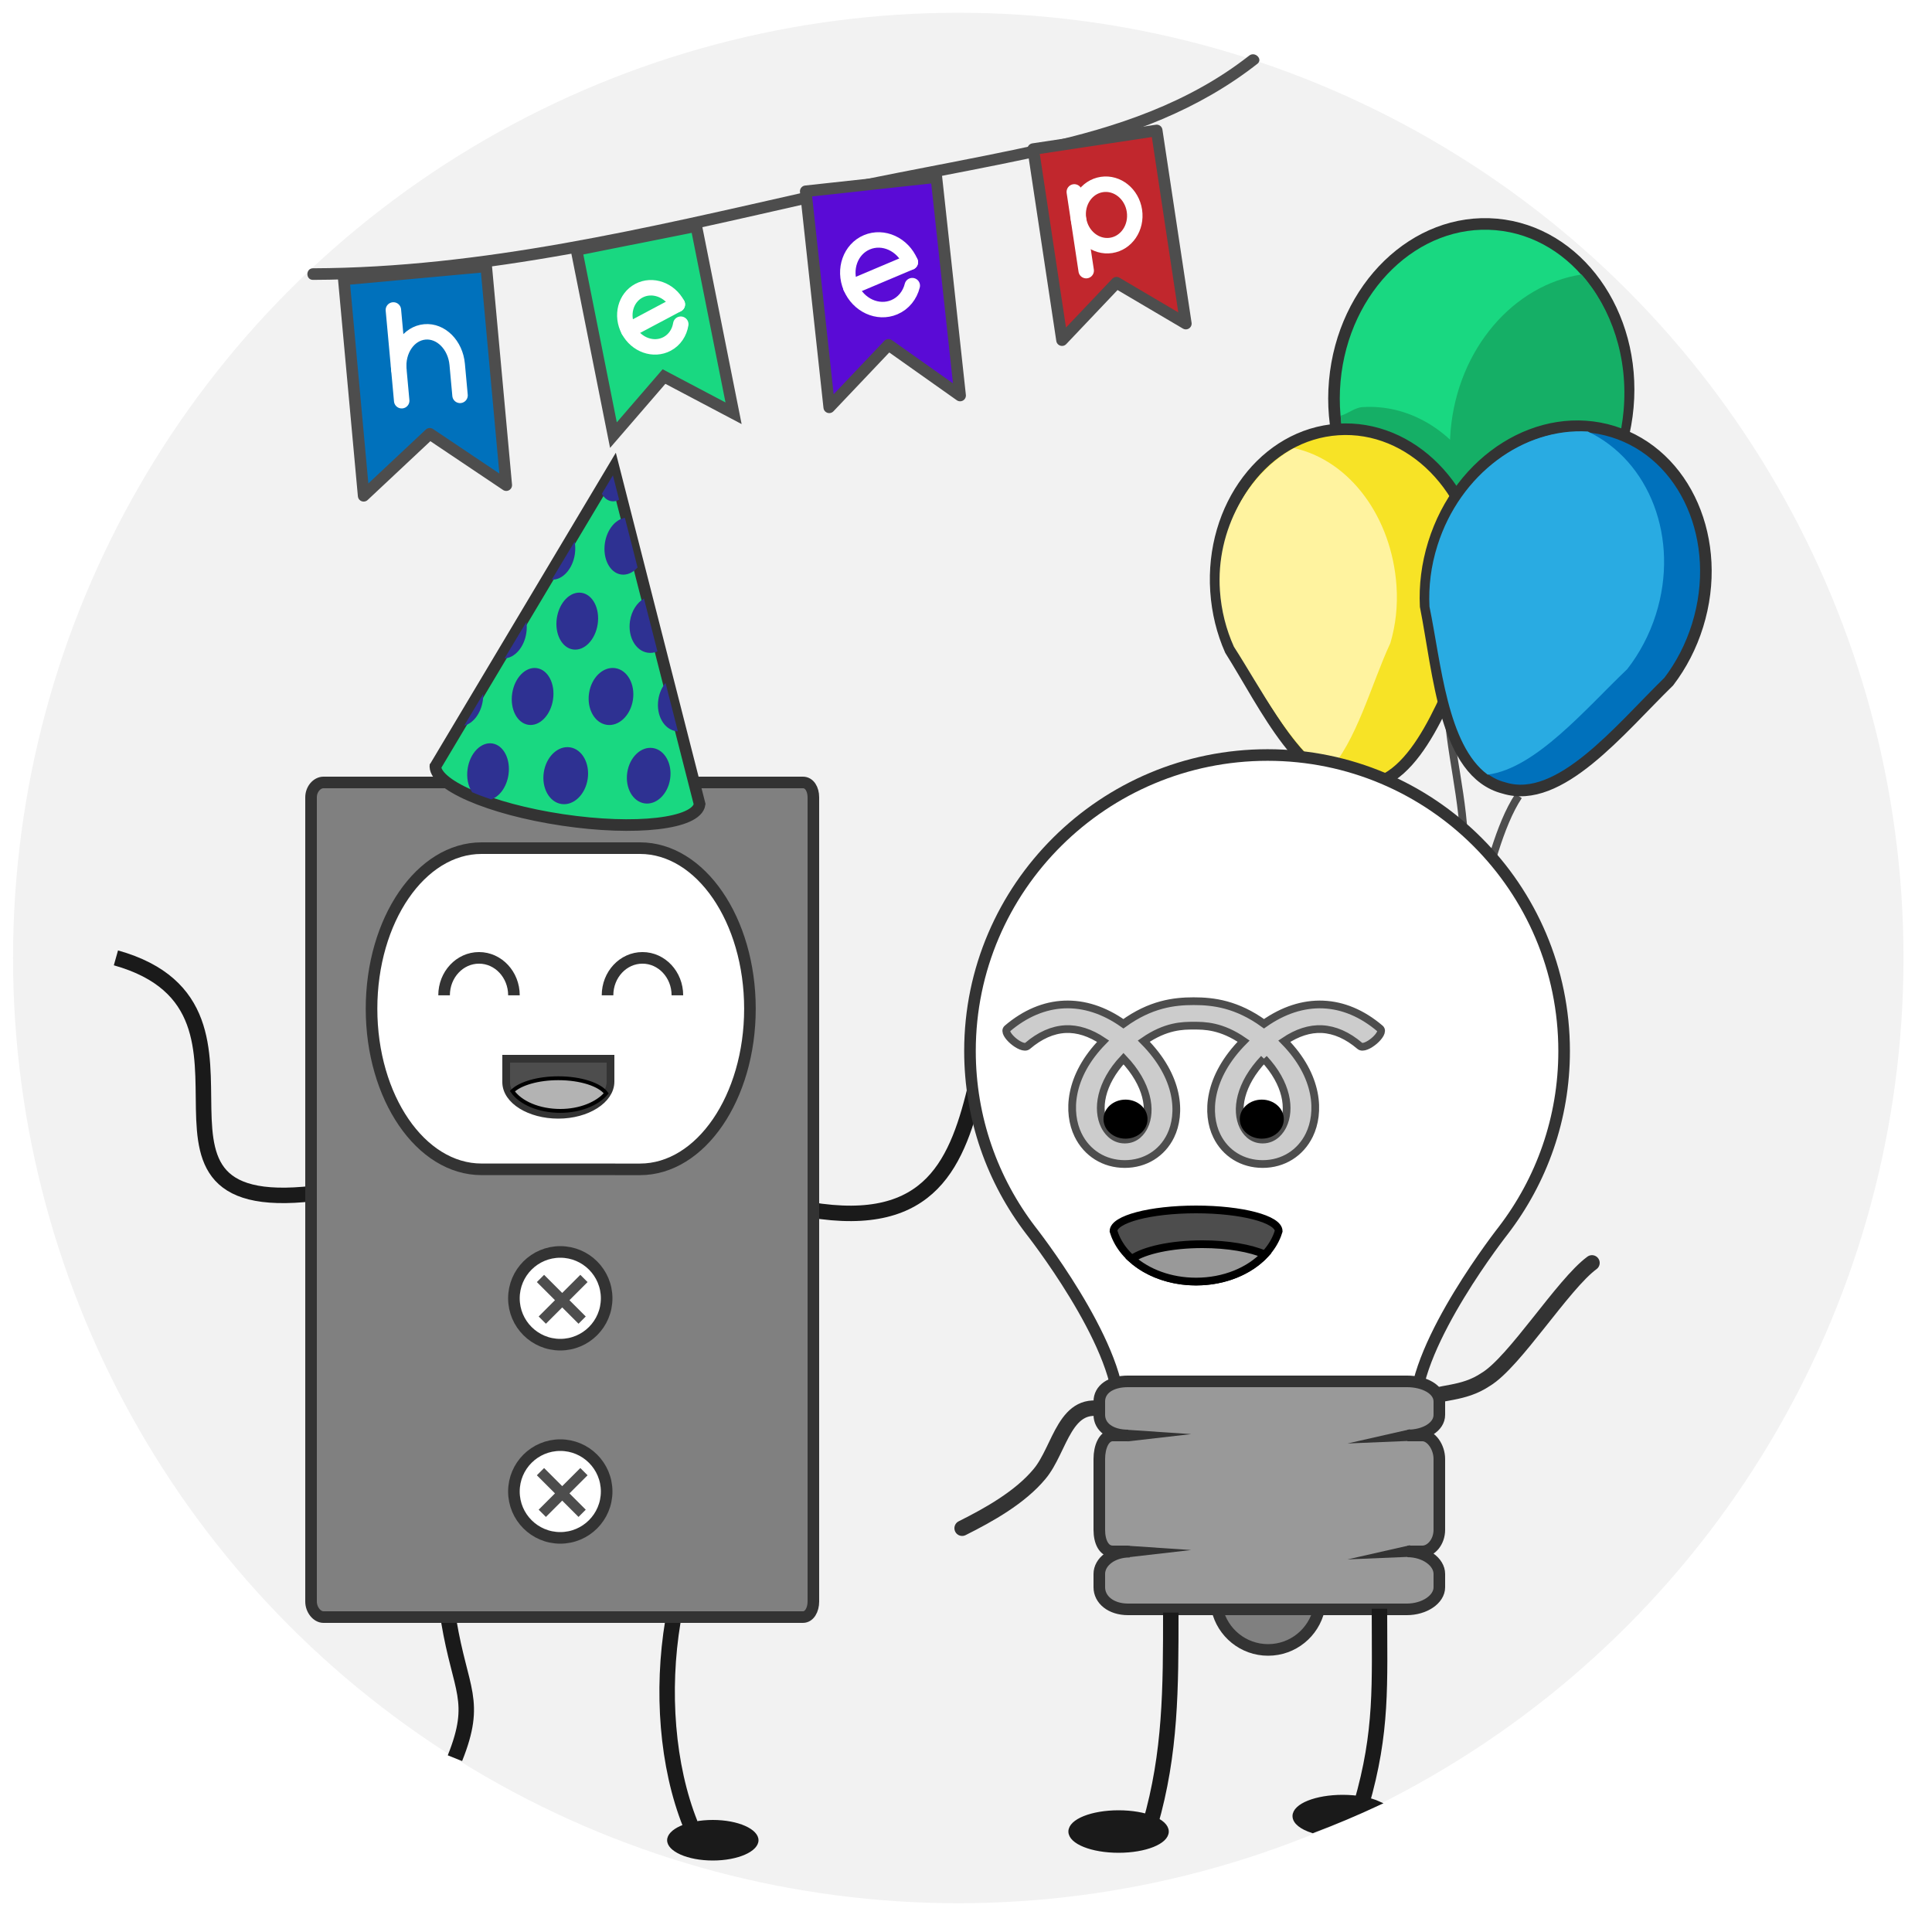 <?xml version="1.0" encoding="utf-8"?>
<!-- Generator: Adobe Illustrator 16.0.0, SVG Export Plug-In . SVG Version: 6.00 Build 0)  -->
<!DOCTYPE svg PUBLIC "-//W3C//DTD SVG 1.1//EN" "http://www.w3.org/Graphics/SVG/1.1/DTD/svg11.dtd">
<svg version="1.1" id="Layer_1" xmlns="http://www.w3.org/2000/svg" xmlns:xlink="http://www.w3.org/1999/xlink" x="0px" y="0px"
	 width="500px" height="500px" viewBox="0 0 500 500" enable-background="new 0 0 500 500" xml:space="preserve">
<circle fill="#F2F2F2" cx="248" cy="247.927" r="244.625"/>
<g>
	<path fill="none" stroke="#4D4D4D" stroke-width="2" stroke-miterlimit="10" d="M351.334,203.333C354,210.667,352,218,354,225.333
		c2.667,10.667,10,23.333,18,29.333"/>
	<g>
		<path fill="none" stroke="#4D4D4D" stroke-width="2" stroke-miterlimit="10" d="M393,206c-5,7.5-8,20.5-10.5,29.5
			c-2.5,8-3.5,19-7,26"/>
		<path fill="none" stroke="#4D4D4D" stroke-width="2" stroke-miterlimit="10" d="M374.5,180.158c0.5,14.382,4.5,26.463,4.5,40.846
			c0,14.958-1.5,28.189-6,41.997"/>
		<g>
			<g>
				<g>
					<path fill="#19D881" stroke="#333333" stroke-width="3" stroke-miterlimit="10" d="M345.439,98.598
						c-0.271,3.031-0.27,6.013-0.019,8.916c0.248,2.902,0.748,5.726,1.473,8.438c7.514,17.385,14.81,43.812,31.649,44.457
						c15.964,1.426,27.751-22.439,38.226-38.218c1.195-2.541,2.186-5.232,2.945-8.044c0.76-2.813,1.29-5.748,1.561-8.778
						c2.164-24.245-13.059-45.415-33.998-47.284C366.336,56.216,347.604,74.354,345.439,98.598z"/>
					<path fill="#15AF66" d="M419.648,108.092c-0.257,2.88-0.755,5.673-1.482,8.349c-0.729,2.676-1.666,5.229-2.814,7.648
						c-8.763,13.153-18.493,32.219-31.028,35.809c-1.772,0.51-3.593,0.71-5.479,0.542c-0.898-0.033-1.77-0.148-2.609-0.329
						c-14.259-3.079-20.871-26.363-27.65-41.984c-0.691-2.583-1.171-5.262-1.413-8.025c-0.11-1.251-0.158-1.248-0.169-2.527
						c1.8-0.499,3.65-2.09,5.571-2.214c11.888-0.773,22.779,5.864,29.223,16.43c8.834-13.185,23.913-20.034,38.009-16.091
						C419.773,106.489,419.721,107.286,419.648,108.092z"/>
				</g>
				<path fill="#15AF66" d="M420.185,106.281c-0.271,3.028-0.793,5.963-1.556,8.776c-0.764,2.813-3.062,5.963-4.263,8.506
					c-7.667,11.544-14.716,26.947-24.899,34.069c-4.995-8.94-8.766-20.119-12.584-28.964c-0.722-2.715-1.224-5.53-1.476-8.435
					c-0.254-2.904-0.248-5.885,0.022-8.913c1.886-21.126,16.34-37.616,33.876-40.277C417.084,79.85,421.408,92.575,420.185,106.281z
					"/>
			</g>
			<g>
				<path fill="#F7E326" stroke="#333333" stroke-width="3" stroke-miterlimit="10" d="M314.708,152.998
					c0.182,2.733,0.597,5.386,1.222,7.934c0.626,2.547,1.464,4.99,2.482,7.301c9.102,14.422,19.265,36.917,34.335,35.149
					c14.4-0.951,21.567-23.818,28.692-39.311c0.71-2.427,1.215-4.957,1.503-7.564c0.285-2.608,0.349-5.292,0.167-8.026
					c-1.445-21.868-17.929-38.585-36.815-37.337C327.406,112.39,313.263,131.129,314.708,152.998z"/>
				<path fill="#FFF39F" d="M361.263,159.245c-0.271,2.479-0.76,4.893-1.444,7.202c-4.87,10.405-8.794,25.704-16.176,33.293
					c-9.421-5.937-17.632-22.021-24.309-32.367c-0.993-2.202-1.81-4.53-2.423-6.956c-0.612-2.435-1.021-4.957-1.197-7.563
					c-1.099-15.785,7.447-30.512,19.179-36.891c14.625,3.285,25.305,18.065,26.516,35.637
					C361.595,154.208,361.532,156.764,361.263,159.245z"/>
			</g>
			<g>
				<path fill="#0071BC" stroke="#333333" stroke-width="3" stroke-miterlimit="10" d="M371.049,140.645
					c-0.845,2.729-1.434,5.467-1.778,8.182c-0.344,2.714-0.441,5.405-0.313,8.038c3.465,17.445,4.946,43.15,20.279,47.065
					c14.378,4.461,29.91-15.121,42.643-27.539c1.598-2.098,3.037-4.372,4.292-6.804c1.253-2.432,2.32-5.022,3.166-7.751
					c6.773-21.832-3.021-44.273-21.876-50.125C398.604,105.859,377.825,118.813,371.049,140.645z"/>
				<path fill="#29ABE2" d="M428.552,158.982c-0.842,2.67-1.9,5.192-3.156,7.561c-1.245,2.377-2.679,4.593-4.276,6.637
					c-10.81,10.307-23.647,25.677-36.111,27.299c-10.454-7.727-12.009-28.656-15.062-43.485c-0.133-2.57-0.038-5.198,0.299-7.844
					c0.337-2.656,0.928-5.329,1.767-7.988c5.842-18.534,22.31-30.482,38.897-29.492C426.899,119.233,434.74,139.372,428.552,158.982
					z"/>
			</g>
		</g>
	</g>
</g>
<path fill="none" stroke="#1A1A1A" stroke-width="4" stroke-linecap="round" stroke-miterlimit="10" d="M250,325"/>
<path fill="none" stroke="#1A1A1A" stroke-width="4" stroke-miterlimit="10" d="M209.652,313.088
	c62.997,10.499,26.999-70.497,74.996-83.996"/>
<path fill="none" stroke="#333333" stroke-width="4" stroke-linecap="round" stroke-miterlimit="10" d="M286.5,365
	c-11-3.5-12,10-17.5,16.5c-5,6-13,10.5-20,14"/>
<path fill="none" stroke="#333333" stroke-width="4" stroke-linecap="round" stroke-miterlimit="10" d="M367,362.5
	c6-2.5,11.5-1.5,17.5-5.5c7.5-4.5,20-24.665,27.5-30.165"/>
<path fill="#FFFFFF" stroke="#333333" stroke-width="3" stroke-miterlimit="10" d="M328.049,195.396
	c42.385,0,76.745,34.304,76.745,76.62c0,17.477-5.86,33.514-15.728,46.404c0,0-22.809,28.924-22.809,46.08h-76.689
	c0-17.156-22.811-46.08-22.811-46.08c-9.867-12.891-15.727-28.965-15.727-46.441C251.031,229.663,285.664,195.396,328.049,195.396"
	/>
<path fill="#808080" stroke="#333333" stroke-width="3" stroke-miterlimit="10" d="M315.014,416.5c1.37,6.02,6.74,10.5,13.17,10.5
	s11.8-4.48,13.17-10.5H315.014z"/>
<path fill="#999999" stroke="#333333" stroke-width="3" stroke-miterlimit="10" d="M292.413,401.563
	c-4.525,0-7.913,2.624-7.913,5.783v3.434c0,3.159,2.93,5.721,7.456,5.721h72.126c4.527,0,8.418-2.562,8.418-5.721v-3.434
	c0-3.159-3.743-5.846-8.27-5.846h0.148h3.731c2.257,0,4.39-2.436,4.39-5.596v-18.309c0-3.159-2.133-6.096-4.39-6.096h-3.731h-0.148
	c4.526,0,8.27-2.186,8.27-5.346v-3.434c0-3.16-3.891-5.221-8.418-5.221h-72.126c-4.526,0-7.456,2.061-7.456,5.221v3.434
	c0,3.16,2.93,5.346,7.456,5.346h-0.253h-3.731c-2.258,0-3.472,2.937-3.472,6.096v18.309c0,3.16,1.214,5.596,3.472,5.596H292"/>
<g>
	<line fill="#999999" x1="365.09" y1="371.393" x2="348.737" y2="373.572"/>
	<polygon fill="#333333" points="365.288,372.88 348.737,373.572 364.892,369.905 	"/>
</g>
<g>
	<line fill="#999999" x1="365.09" y1="401.393" x2="348.737" y2="403.572"/>
	<polygon fill="#333333" points="365.288,402.88 348.737,403.572 364.892,399.905 	"/>
</g>
<g>
	<line fill="#999999" x1="291.795" y1="371.532" x2="308.277" y2="371.145"/>
	<polygon fill="#333333" points="291.76,370.032 308.277,371.145 291.83,373.032 	"/>
</g>
<g>
	<line fill="#999999" x1="291.795" y1="401.532" x2="308.277" y2="401.145"/>
	<polygon fill="#333333" points="291.76,400.032 308.277,401.145 291.83,403.032 	"/>
</g>
<path fill="#CCCCCC" stroke="#4D4D4D" stroke-width="2" stroke-miterlimit="10" d="M351.939,270.69
	c1.447,1.235,6.695-3.242,5.244-4.479c-9.271-7.914-20.08-8.316-30.06-1.264c-7.032-5.095-13.102-5.84-18.195-5.84
	c-5.093,0-11.163,0.745-18.194,5.84c-9.979-7.056-20.787-6.652-30.06,1.264c-1.45,1.237,3.796,5.715,5.245,4.479
	c3.193-2.726,6.496-4.188,9.82-4.353c3.147-0.15,6.422,0.895,9.742,3.126c-8.959,9.125-9.231,18.594-6.482,24.256
	c2.286,4.716,6.803,7.53,12.08,7.53c5.213,0,9.654-2.732,11.875-7.314c2.731-5.625,2.334-15.148-6.945-24.494
	c5.767-4,10.154-4,12.919-4s7.153,0,12.919,4c-9.277,9.346-9.676,18.869-6.945,24.494c2.223,4.582,6.66,7.314,11.877,7.314
	c5.276,0,9.793-2.814,12.081-7.53c2.747-5.662,2.475-15.131-6.485-24.256c3.318-2.231,6.582-3.28,9.744-3.126
	C345.441,266.502,348.744,267.965,351.939,270.69 M285.854,291.296c-2.023-4.173-1.13-10.884,4.908-17.327
	c6.313,6.635,7.344,13.408,5.34,17.545c-0.619,1.27-2.09,3.403-5.021,3.403C287.948,294.917,286.381,292.385,285.854,291.296
	 M327.098,273.969c6.035,6.443,6.932,13.154,4.907,17.327c-0.529,1.089-2.097,3.621-5.226,3.621c-2.932,0-4.404-2.134-5.023-3.403
	C319.751,287.377,320.781,280.604,327.098,273.969"/>
<ellipse cx="326.553" cy="289.633" rx="5.697" ry="5.055"/>
<ellipse cx="291.281" cy="289.633" rx="5.697" ry="5.055"/>
<path fill="#4D4D4D" stroke="#000000" stroke-width="2" stroke-miterlimit="10" d="M288.174,318.623
	c0.103,0.344,0.222,0.684,0.354,1.023c2.694,6.953,11.084,12.021,21.018,12.021c9.935,0,18.327-5.067,21.022-12.021
	c0.13-0.34,0.25-0.68,0.353-1.023c0-3.107-9.57-5.623-21.375-5.623S288.174,315.516,288.174,318.623z"/>
<path fill="#999999" stroke="#000000" stroke-width="2" stroke-miterlimit="10" d="M292.903,325.79
	c4.021,3.601,9.98,5.88,16.641,5.88c7.34,0,13.829-2.76,17.81-7.01c-3.699-1.62-9.57-2.66-16.17-2.66
	C303.124,322,296.153,323.55,292.903,325.79z"/>
<path fill="none" stroke="#1A1A1A" stroke-width="4" stroke-miterlimit="10" d="M303,417.334c0,19.552,0,36.311-5.333,54.746"/>
<ellipse fill="#1A1A1A" stroke="#1A1A1A" stroke-miterlimit="10" cx="289.489" cy="474" rx="12.489" ry="5"/>
<path fill="none" stroke="#1A1A1A" stroke-width="4" stroke-miterlimit="10" d="M357,416.334c0,19.603,0.813,31.651-4.688,50.666"/>
<path fill="#1A1A1A" stroke="#1A1A1A" stroke-miterlimit="10" d="M356.85,466.69c-5.6,2.619-11.31,5.029-17.129,7.22
	C336.84,473,335,471.58,335,470c0-2.76,5.59-5,12.49-5C351.221,465,354.57,465.65,356.85,466.69z"/>
<path fill="none" stroke="#1A1A1A" stroke-width="4" stroke-linecap="round" stroke-miterlimit="10" d="M310,366"/>
<ellipse fill="#1A1A1A" cx="184.476" cy="476.25" rx="11.824" ry="5.25"/>
<path fill="none" stroke="#1A1A1A" stroke-width="4" stroke-miterlimit="10" d="M86.648,308.088
	C23.651,318.587,77.997,261.394,30,247.895"/>
<g>
	<path fill="none" stroke="#1A1A1A" stroke-width="4" stroke-miterlimit="10" d="M116.149,419.582
		c3,17.999,7.588,20.438,1.589,35.437"/>
	<path fill="none" stroke="#1A1A1A" stroke-width="4" stroke-miterlimit="10" d="M174.151,419.582
		c-3,17.999-1.5,37.498,4.499,52.497"/>
</g>
<g>
	<path fill="#808080" stroke="#333333" stroke-width="3" stroke-miterlimit="10" d="M210.5,414.479c0,2.129-1.033,4.021-2.695,4.021
		H83.707c-1.66,0-3.207-1.892-3.207-4.021V206.354c0-2.128,1.547-3.854,3.207-3.854h124.098c1.662,0,2.695,1.726,2.695,3.854
		V414.479z"/>
</g>
<g>
	<path fill="#FFFFFF" stroke="#333333" stroke-width="3" stroke-miterlimit="10" d="M165.626,302.628
		c15.717,0,28.457-18.606,28.457-41.567c0-22.964-12.74-41.561-28.457-41.561H124.61c-15.715,0-28.456,18.597-28.456,41.561
		c0,22.961,12.741,41.558,28.456,41.558L165.626,302.628z"/>
</g>
<path fill="#4D4D4D" stroke="#333333" stroke-width="2" stroke-miterlimit="10" d="M131,274v6.05c0,4.703,6.119,8.45,13.5,8.45
	s13.5-3.875,13.5-8.578V274H131z"/>
<circle fill="#FFFFFF" stroke="#333333" stroke-width="3" stroke-miterlimit="10" cx="145" cy="386" r="12"/>
<circle fill="#FFFFFF" stroke="#333333" stroke-width="3" stroke-miterlimit="10" cx="145" cy="336" r="12"/>
<polygon fill="#4D4D4D" points="150.187,329.924 152.062,331.799 147.374,336.486 151.593,340.705 149.718,342.58 145.499,338.361 
	141.28,342.58 139.405,340.705 143.624,336.486 138.937,331.799 140.812,329.924 145.5,334.611 "/>
<polygon fill="#4D4D4D" points="150.187,379.924 152.062,381.799 147.374,386.486 151.593,390.705 149.718,392.58 145.499,388.361 
	141.28,392.58 139.405,390.705 143.624,386.486 138.937,381.799 140.812,379.924 145.5,384.611 "/>
<g>
	<path fill="none" stroke="#333333" stroke-width="3" stroke-miterlimit="10" d="M114.93,257.583c0-5.352,4.048-9.688,9.039-9.688
		s9.038,4.337,9.038,9.688"/>
	<path fill="none" stroke="#333333" stroke-width="3" stroke-miterlimit="10" d="M157.229,257.583c0-5.352,4.048-9.688,9.039-9.688
		s9.038,4.337,9.038,9.688"/>
</g>
<path fill="#B3B3B3" stroke="#000000" stroke-miterlimit="10" d="M156.89,282.95c-2.29,2.7-6.79,4.55-11.89,4.55
	c-5.51,0-10.32-2.09-12.4-5.109c2.011-1.961,6.58-3.341,11.9-3.341C150.31,279.05,155.23,280.689,156.89,282.95z"/>
<g>
	<path fill="#19D881" stroke="#333333" stroke-width="3" stroke-miterlimit="10" d="M112.619,198.447l46.197-77.415l22.245,87.091
		l0,0c-0.757,5.065-16.556,6.903-35.505,4.07c-18.952-2.833-33.613-9.223-32.855-14.289"/>
	
		<ellipse transform="matrix(0.989 0.148 -0.148 0.989 28.163 -18.403)" fill="#2E3192" cx="137.866" cy="180.229" rx="5.343" ry="7.417"/>
	<path fill="#2E3192" d="M148.769,143.433c-0.578,3.868-3.199,6.711-5.971,6.58l5.918-9.864
		C148.909,141.169,148.94,142.286,148.769,143.433z"/>
	<path fill="#2E3192" d="M136.215,163.801c-0.554,3.709-2.991,6.479-5.634,6.581l5.654-9.429
		C136.36,161.851,136.363,162.812,136.215,163.801z"/>
	<path fill="#2E3192" d="M124.951,181.328c-0.497,3.323-2.506,5.894-4.822,6.469l4.927-8.213
		C125.075,180.154,125.04,180.735,124.951,181.328z"/>
	<path fill="#2E3192" d="M131.591,200.521c-0.472,3.155-2.313,5.64-4.477,6.358c-1.779-0.59-3.432-1.211-4.926-1.858
		c-1.034-1.521-1.518-3.726-1.166-6.079c0.604-4.045,3.462-6.975,6.38-6.539C130.319,192.839,132.195,196.476,131.591,200.521z"/>
	
		<ellipse transform="matrix(0.989 0.148 -0.148 0.989 31.285 -19.445)" fill="#2E3192" cx="146.444" cy="200.723" rx="5.743" ry="7.417"/>
	
		<ellipse transform="matrix(0.989 0.148 -0.148 0.989 31.516 -22.617)" fill="#2E3192" cx="167.919" cy="200.724" rx="5.609" ry="7.243"/>
	
		<ellipse transform="matrix(0.989 0.148 -0.148 0.989 28.385 -21.402)" fill="#2E3192" cx="158.153" cy="180.229" rx="5.743" ry="7.417"/>
	<path fill="#2E3192" d="M175.44,189.271c-0.155-0.003-0.317-0.018-0.478-0.042c-3.137-0.469-5.191-4.132-4.585-8.187
		c0.252-1.682,0.925-3.179,1.862-4.303L175.44,189.271z"/>
	<path fill="#2E3192" d="M170.148,168.581c-0.804,0.344-1.661,0.469-2.524,0.34c-3.137-0.469-5.19-4.133-4.584-8.188
		c0.393-2.631,1.812-4.776,3.619-5.82L170.148,168.581z"/>
	
		<ellipse transform="matrix(0.989 0.148 -0.148 0.989 25.399 -20.322)" fill="#2E3192" cx="149.426" cy="160.724" rx="5.343" ry="7.416"/>
	<path fill="#2E3192" d="M165.001,146.86c-1.185,1.33-2.718,2.051-4.266,1.82c-2.917-0.436-4.794-4.074-4.188-8.128
		c0.521-3.481,2.717-6.146,5.177-6.526L165.001,146.86z"/>
	<path fill="#2E3192" d="M160.223,129.317c-0.62,0.355-1.29,0.5-1.969,0.398c-1.058-0.158-1.93-0.884-2.484-1.941l2.848-4.748
		L160.223,129.317z"/>
</g>
<g>
	<g>
		<path fill="#4D4D4D" d="M81.004,72.432c44.748-0.151,88.3-10.805,131.689-20.6c20.252-4.572,40.763-7.854,60.995-12.467
			c18.644-4.25,36.559-10.954,51.718-22.851c1.521-1.193-0.618-3.301-2.121-2.121c-15.673,12.3-34.419,18.543-53.643,22.81
			c-19.807,4.396-39.83,7.692-59.633,12.162c-42.513,9.597-85.165,19.919-129.005,20.067C79.07,69.438,79.069,72.438,81.004,72.432
			L81.004,72.432z"/>
	</g>
</g>
<g>
	<polygon fill="#19D881" stroke="#4D4D4D" stroke-width="3" stroke-miterlimit="10" points="180.187,58.498 189.847,106.954 
		171.843,97.451 158.756,112.607 149.201,64.675 	"/>
	<g>
		
			<line fill="none" stroke="#FFFFFF" stroke-width="4" stroke-linecap="round" stroke-linejoin="round" stroke-miterlimit="10" x1="175.295" y1="78.773" x2="162.687" y2="85.472"/>
		<path fill="none" stroke="#FFFFFF" stroke-width="4" stroke-linecap="round" stroke-linejoin="round" stroke-miterlimit="10" d="
			M176.183,83.902c-0.342,2.149-1.574,4.058-3.536,5.101c-3.482,1.849-7.942,0.268-9.959-3.531
			c-2.018-3.801-0.831-8.379,2.65-10.229c3.482-1.849,7.94-0.27,9.959,3.532"/>
	</g>
</g>
<polygon fill="#5A0BD6" stroke="#4D4D4D" stroke-width="3" stroke-linecap="round" stroke-linejoin="round" stroke-miterlimit="10" points="
	242.326,45.829 248.475,102.355 229.949,89.247 214.607,105.411 208.526,49.505 "/>
<g>
	
		<line fill="none" stroke="#FFFFFF" stroke-width="4" stroke-linecap="round" stroke-linejoin="round" stroke-miterlimit="10" x1="235.591" y1="67.851" x2="220.191" y2="74.361"/>
	<path fill="none" stroke="#FFFFFF" stroke-width="4" stroke-linecap="round" stroke-linejoin="round" stroke-miterlimit="10" d="
		M236.095,73.925c-0.621,2.472-2.256,4.571-4.652,5.584c-4.253,1.797-9.292-0.509-11.251-5.147
		c-1.961-4.643-0.104-9.86,4.148-11.657c4.253-1.797,9.291,0.506,11.252,5.149"/>
</g>
<g>
	
		<polygon fill="#C1272D" stroke="#4D4D4D" stroke-width="3" stroke-linecap="round" stroke-linejoin="round" stroke-miterlimit="10" points="
		299.351,33.761 306.895,83.742 288.953,73.166 274.852,88.026 267.39,38.585 	"/>
	<g>
		
			<ellipse transform="matrix(0.989 -0.149 0.149 0.989 -5.083 43.359)" fill="none" stroke="#FFFFFF" stroke-width="4" stroke-linecap="round" stroke-linejoin="round" stroke-miterlimit="10" cx="286.313" cy="55.542" rx="7.313" ry="7.97"/>
		
			<line fill="none" stroke="#FFFFFF" stroke-width="4" stroke-linecap="round" stroke-linejoin="round" stroke-miterlimit="10" x1="278.029" y1="49.665" x2="281.105" y2="70.04"/>
	</g>
</g>
<polygon fill="#0071BC" stroke="#4D4D4D" stroke-width="3" stroke-linecap="round" stroke-linejoin="round" stroke-miterlimit="10" points="
	125.828,68.93 131.018,125.554 111.223,112.269 94.115,128.309 88.982,72.307 "/>
<g>
	<path fill="none" stroke="#FFFFFF" stroke-width="4" stroke-linecap="round" stroke-linejoin="round" stroke-miterlimit="10" d="
		M103.223,95.673c-0.46-5.018,2.548-9.395,6.717-9.777c4.171-0.382,7.922,3.375,8.381,8.393l0.736,8.031"/>
	
		<line fill="none" stroke="#FFFFFF" stroke-width="4" stroke-linecap="round" stroke-linejoin="round" stroke-miterlimit="10" x1="103.959" y1="103.704" x2="101.806" y2="80.218"/>
</g>
</svg>
